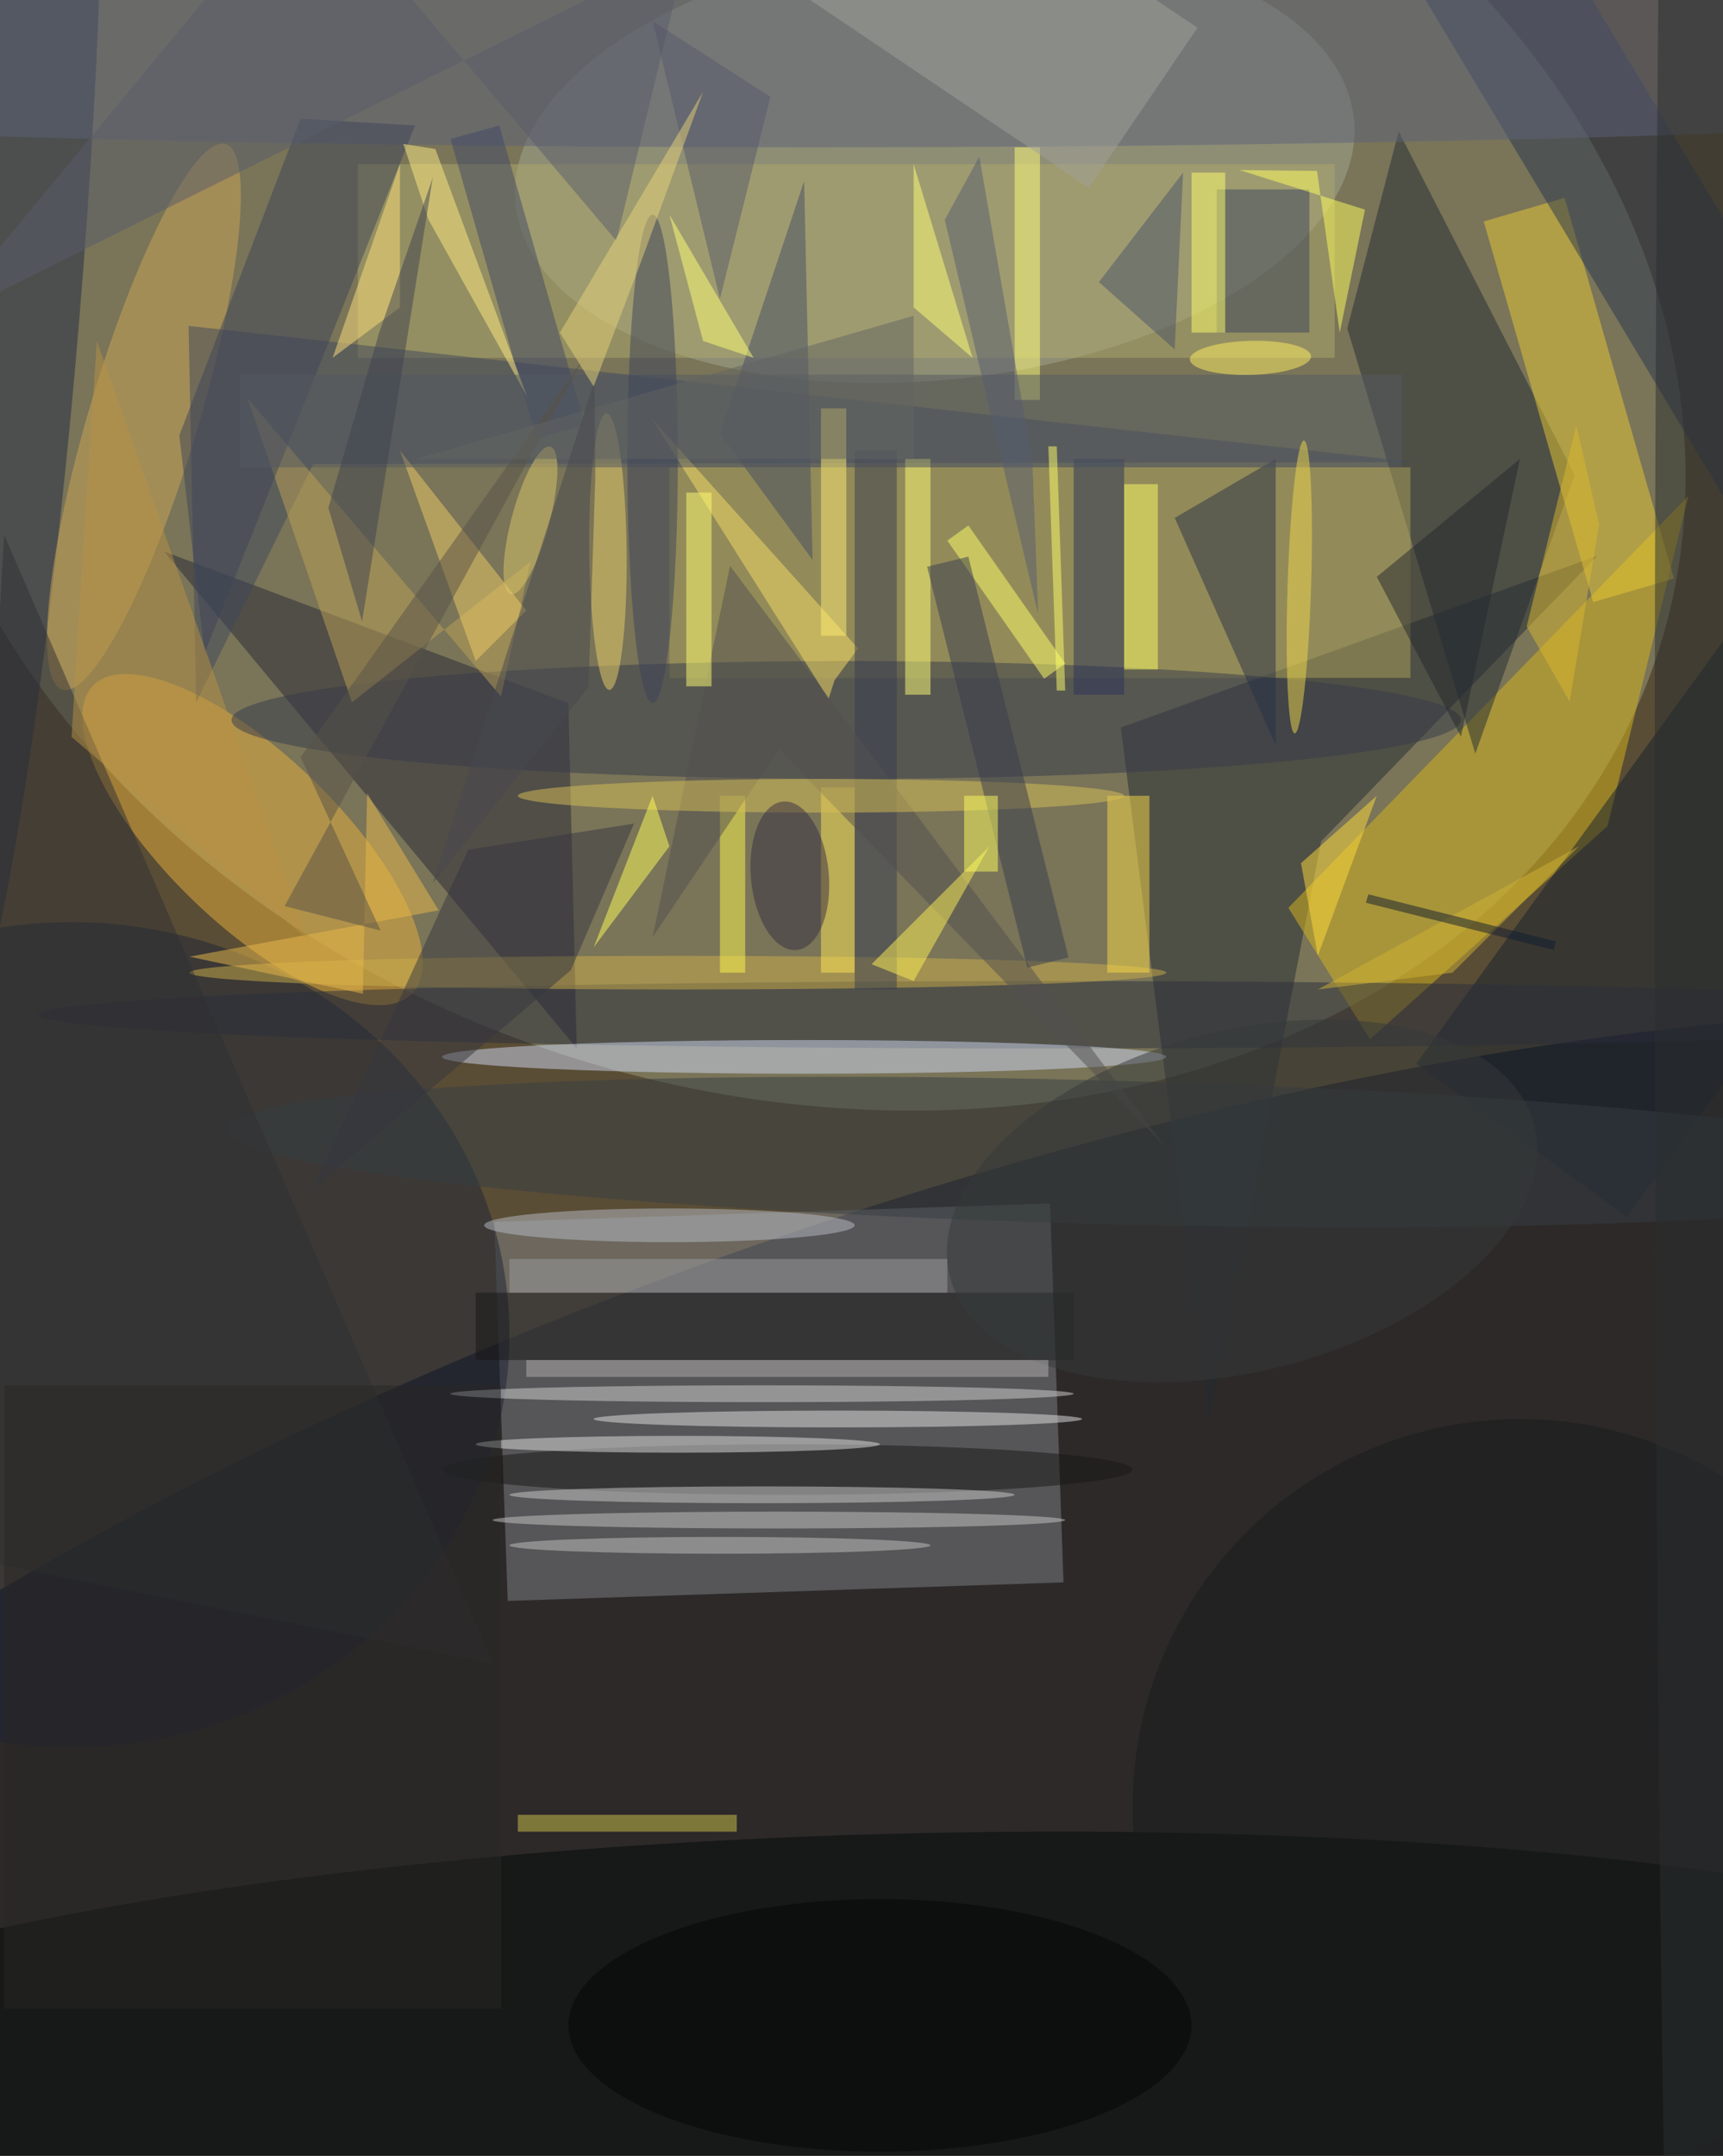 <svg xmlns="http://www.w3.org/2000/svg" viewBox="0 0 1119 1400"><defs/><filter id="a"><feGaussianBlur stdDeviation="12"/></filter><rect width="100%" height="100%" fill="#5a4d35"/><g filter="url(#a)"><g fill-opacity=".5" transform="translate(2.7 2.7) scale(5.469)"><circle r="1" fill="#9a9d7d" transform="matrix(24.345 -81.07 103.136 30.972 93.7 44.6)"/><circle r="1" fill="#00071f" transform="matrix(192.397 -64.749 22.915 68.089 118.1 213.4)"/><path fill="#818387" d="M59.8 189.6l-1.6-45 66-2.2 1.6 45z"/><circle r="1" fill="#a5a892" transform="matrix(-2.62 -25.793 49.784 -5.057 110.5 18.7)"/><circle r="1" fill="#030909" transform="matrix(-152.76 4.186 -.831 -30.321 105.2 247.6)"/><ellipse cx="8" cy="158" fill="#1c2437" rx="52" ry="49"/><path fill="#242a32" d="M156.4 99.4l32.8-33.9-56.6 20.4 10.5 82.4z"/><path fill="#d9b61d" d="M152.5 107.3l9.7 15.6 28.2-25.3 9.6-39.2z"/><circle r="1" fill="#e8b03d" transform="matrix(-7.004 7.27 -18.956 -18.263 29.5 99.2)"/><path fill="#292837" d="M67 83l1 41-49-59z"/><path fill="#252c35" d="M165.6 15.1l20.9 40.8L174.7 89l-15.2-50.5z"/><path fill="#ada25a" d="M79 55h88v25H79z"/><path fill="#e9cb34" d="M185.3 23l13 45.2-9.6 2.8-13-45.2z"/><circle r="1" fill="#232a44" transform="matrix(8.939 .739 -7.609 92.043 0 36.5)"/><path fill="#14212e" d="M205.3 74l25 18.2-37.6 51.8-25-18.2z"/><path fill="#29374f" d="M226 61.8l-14.6 8.7L162-11.8l14.6-8.7z"/><path fill="#b1aa6d" d="M42 19h116v23H42z"/><ellipse cx="96" cy="7" fill="#5c637b" rx="196" ry="10"/><ellipse cx="124" cy="120" fill="#2b2f3d" rx="120" ry="4"/><circle r="1" fill="#cfa757" transform="matrix(6.224 1.86 -9.679 32.394 16.6 49)"/><ellipse cx="95" cy="125" fill="#ced8f2" rx="43" ry="2"/><path fill="#171716" d="M56 153h71v8H56z"/><ellipse cx="100" cy="85" fill="#373b4a" rx="73" ry="7"/><circle r="1" fill="#373e45" transform="rotate(-178.5 65.8 67.3) scale(103.368 8.52)"/><path fill="#40485c" d="M22.8 82.9l-.9-44.7 145.8 16.2-131 .2z"/><path fill="#283246" d="M139 61l12-7v34z"/><circle r="1" fill="#ead168" transform="matrix(-.172 -16.425 2.221 -.023 71.7 65)"/><path fill="#bea356" d="M59 82.2l3.5-16-21.2 16.7-12.4-36.1z"/><ellipse cx="93" cy="174" fill="#191817" rx="41" ry="3"/><path fill="#3a445e" d="M144 22h11v17h-11z"/><ellipse cx="80" cy="115" fill="#ccae4a" rx="58" ry="2"/><path fill="#363641" d="M55.1 100.4l-18.6 40.5 30.8-26.2 7.5-17.4z"/><path fill="#fbdd49" d="M131 94h5v21h-5z"/><ellipse cx="99" cy="168" fill="#e5e5e5" rx="29" ry="1"/><path fill="#fff94f" d="M85 94h3v21h-3z"/><path fill="#f8de67" d="M98.6 80.3l-.7 2.2-21-33.3 24.5 27.3z"/><circle cx="180" cy="214" r="46" fill="#191d1d"/><path fill="#2a335b" d="M127 54h6v28h-6z"/><path fill="#ffe756" d="M97 93h4v22h-4z"/><path fill="#383c51" d="M101 53h5v64h-5z"/><ellipse cx="80" cy="171" fill="#e2e2e2" rx="24" ry="1"/><path fill="#3e4558" d="M20.8 51.2l3 25.9 25-62.7-13.6-.8z"/><ellipse cx="79" cy="145" fill="#b9bec8" rx="22" ry="2"/><path fill="#ffff5e" d="M155.9 19.8l2.7 19.2 3-14.6-14.9-4.7z"/><path fill="#303035" d="M58 197L0 63l-7 121z"/><path fill="#404866" d="M58.8 14.4L69 50l-5.8 1.6L53 16z"/><path fill="#ffed84" d="M51.2 17.2l-3.8-.6 3 9 11.7 21z"/><path fill="#ffff65" d="M133 57h4v22h-4z"/><path fill="#f0cd65" d="M62 72l-6 6-9-25z"/><path fill="#eaba4a" d="M22 113.1l20.6 4.4.5-23.8 8.5 13.9z"/><path fill="#535151" d="M137.8 135.6L92 88.5l-15 22.3 9.2-44.1z"/><path fill="#ffff68" d="M126 78.3l-2.5 1.8L112 63.7l2.5-1.8z"/><path fill="#454c63" d="M96 66L85 51l10-30z"/><path fill="#d1c74c" d="M61 215h26v2H61z"/><path fill="#fff357" d="M103 114l14-14-9 16z"/><ellipse cx="90" cy="165" fill="#d5d4d4" rx="37" ry="1"/><ellipse cx="97" cy="94" fill="#d9c057" rx="36" ry="2"/><path fill="#ffff7c" d="M120 17h3v30h-3z"/><circle r="1" fill="#373a3a" transform="matrix(34.684 -9.035 5.092 19.55 147 142.1)"/><path fill="#b89345" d="M8 87l28 24-25-71z"/><path fill="#ffff76" d="M107 54h3v28h-3z"/><path fill="#ffff6d" d="M141 20h4v19h-4z"/><path fill="#ffdc3b" d="M156 113l-2-11 9-8z"/><path fill="#393d4f" d="M121.5 114.4l-11.9-47.6 4.9-1.2 11.9 47.6z"/><path fill="#a0a19a" d="M105.2-21.8l36.5 24.6-12.9 19L92.3-2.8z"/><path fill="#545a62" d="M28 44h138v11H28z"/><ellipse cx="90" cy="177" fill="#cfcfce" rx="30" ry="1"/><path fill="#595c6a" d="M36-15.3L-7.9 37.8l89-44.3-8.4 34.6z"/><ellipse cx="77" cy="54" fill="#3c425a" rx="3" ry="29"/><ellipse cx="201" cy="100" fill="#2b2f30" rx="5" ry="250"/><path fill="#4a5269" d="M140 20l-10 13 9 8z"/><path fill="#ffff6a" d="M124 52.5h1l1 29h-1z"/><path fill="#b2b1b1" d="M62 161h62v2H62z"/><path fill="#ffff72" d="M81 58h3v23h-3z"/><path fill="#dbb931" d="M186.7 50l-5.9 23.9 5.1 8.9 3.5-21z"/><path fill="#ffe07d" d="M47 36l-8 6 8-23z"/><path fill="#9c9ea2" d="M60 149h52v4H60z"/><path fill="#565c71" d="M122.8 72.5l-.7-18.2-6.3-36.2-4.1 7.5z"/><ellipse cx="104" cy="240" fill="#050707" rx="37" ry="15"/><path fill="#ff7" d="M115 42l-7-6V19z"/><path fill="#ffff59" d="M79 100l-9 12 7-18z"/><path fill="#24282e" d="M163 68l17-14-7 33z"/><circle r="1" fill="#362f43" transform="matrix(.796 8.816 -4.612 .416 93.3 103.5)"/><path fill="#282927" d="M0 164h59v74H0z"/><circle r="1" fill="#fff163" transform="matrix(-.052 -2.023 7.193 -.186 148 42)"/><circle r="1" fill="#ddc669" transform="matrix(2.164 .582 -2.357 8.757 62.5 61.3)"/><path fill="#585349" d="M35.2 89.4l9.5 20.6-11.4-2.9L69 41.8z"/><ellipse cx="92" cy="180" fill="#c9c8c9" rx="34" ry="1"/><path fill="#ffec72" d="M97 48h3v27h-3z"/><path fill="#626562" d="M108 37L49 54h59z"/><circle r="1" fill="#f1d94c" transform="matrix(.547 -17.393 1.395 .044 153.8 69.2)"/><path fill="#d1b334" d="M172 115l-16 2 31-17z"/><path fill="#48494e" d="M69.4 81.1l.8-25-.1-11.4-19.2 59.7z"/><ellipse cx="85" cy="183" fill="#c4c4c2" rx="25" ry="1"/><path fill="#56596b" d="M85 35l6-24-14-9z"/><path fill="#e7d378" d="M83 10.4L66 39l4 6.4 5.7-15z"/><path fill="#ffff76" d="M89 42l-6-2-4-15z"/><path fill="#111c30" d="M184.3 111.3l-.3 1-22.3-5.6.3-1z"/><path fill="#ffff5e" d="M114 94h4v9h-4z"/><path fill="#3e4351" d="M38.5 59.8l4 13.5 8.4-52.7-6.4 18.5z"/></g></g></svg>